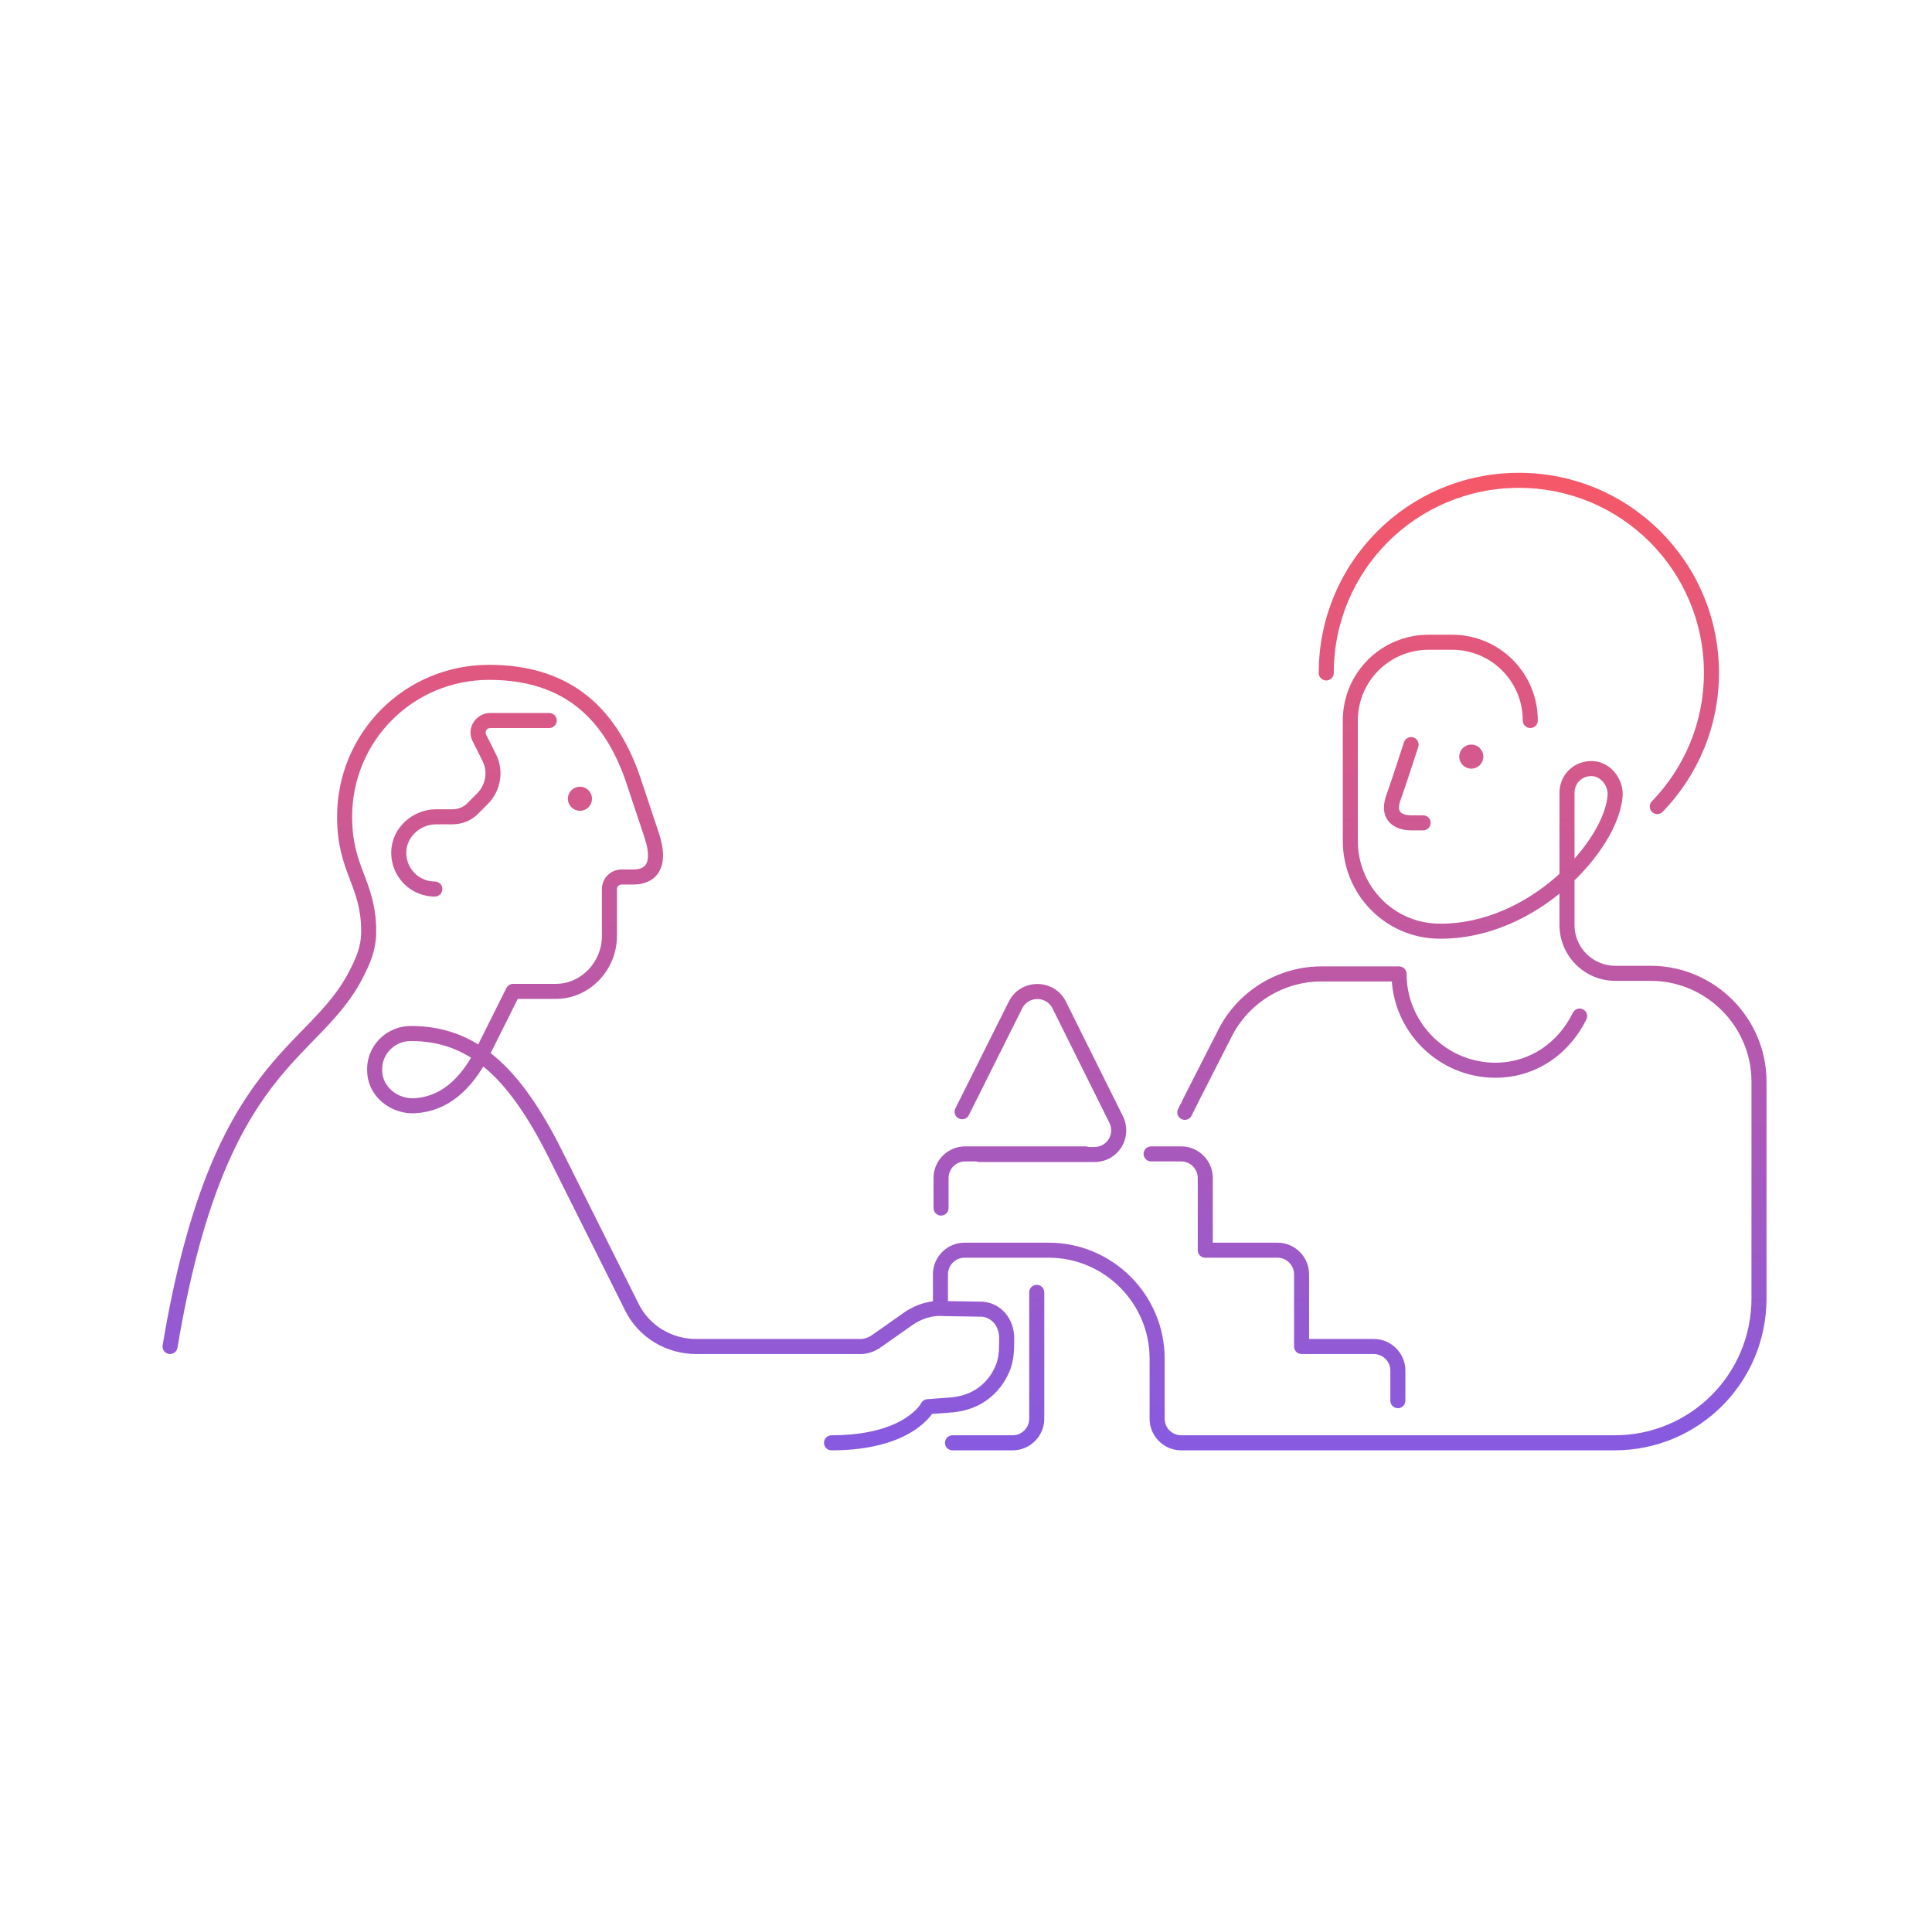 <svg width="321" height="320" viewBox="0 0 321 320" fill="none" xmlns="http://www.w3.org/2000/svg">
<path d="M180.355 192.95C181.045 192.95 181.605 192.39 181.605 191.7C181.605 191.01 181.045 190.45 180.355 190.45V192.95ZM155.105 200.7C155.105 201.39 155.664 201.95 156.355 201.95C157.045 201.95 157.605 201.39 157.605 200.7H155.105ZM191.255 190.45C190.564 190.45 190.005 191.01 190.005 191.7C190.005 192.39 190.564 192.95 191.255 192.95V190.45ZM200.255 207.7H199.005C199.005 208.39 199.564 208.95 200.255 208.95V207.7ZM216.255 223.7H215.005C215.005 224.39 215.564 224.95 216.255 224.95V223.7ZM231.005 232.7C231.005 233.39 231.564 233.95 232.255 233.95C232.945 233.95 233.505 233.39 233.505 232.7H231.005ZM173.505 214.7C173.505 214.01 172.945 213.45 172.255 213.45C171.564 213.45 171.005 214.01 171.005 214.7H173.505ZM158.255 238.45C157.564 238.45 157.005 239.01 157.005 239.7C157.005 240.39 157.564 240.95 158.255 240.95V238.45ZM155.005 216.7C155.005 217.39 155.564 217.95 156.255 217.95C156.945 217.95 157.505 217.39 157.505 216.7H155.005ZM167.255 208.95C167.945 208.95 168.505 208.39 168.505 207.7C168.505 207.01 167.945 206.45 167.255 206.45V208.95ZM158.737 184.141C158.428 184.758 158.678 185.509 159.296 185.818C159.913 186.127 160.664 185.876 160.973 185.259L158.737 184.141ZM168.755 166.9L167.644 166.326C167.642 166.331 167.639 166.336 167.637 166.341L168.755 166.9ZM175.955 166.9L177.074 166.343C177.071 166.337 177.068 166.332 177.065 166.326L175.955 166.9ZM185.455 186L186.581 185.458C186.579 185.453 186.576 185.448 186.574 185.443L185.455 186ZM162.755 190.55C162.064 190.55 161.505 191.11 161.505 191.8C161.505 192.49 162.064 193.05 162.755 193.05V190.55ZM263.577 169.351C263.881 168.731 263.625 167.982 263.005 167.678C262.385 167.374 261.636 167.63 261.332 168.249L263.577 169.351ZM232.455 161.8H233.705C233.705 161.11 233.145 160.55 232.455 160.55V161.8ZM203.455 171.8L204.568 172.368C204.571 172.362 204.574 172.357 204.576 172.352L203.455 171.8ZM198.355 181.8L197.241 181.232L197.237 181.241L198.355 181.8ZM195.737 184.241C195.428 184.858 195.678 185.609 196.296 185.918C196.913 186.227 197.664 185.976 197.973 185.359L195.737 184.241ZM27.022 223.494C26.908 224.175 27.368 224.819 28.049 224.933C28.73 225.046 29.374 224.586 29.488 223.905L27.022 223.494ZM105.255 129.7L106.44 129.305L106.44 129.302L105.255 129.7ZM85.255 164.7V163.45C84.781 163.45 84.348 163.717 84.137 164.141L85.255 164.7ZM80.255 174.7L81.369 175.267L81.373 175.259L80.255 174.7ZM68.955 183.7L69.028 184.948L69.034 184.947L68.955 183.7ZM62.255 178L63.504 177.963C63.504 177.952 63.503 177.94 63.503 177.929L62.255 178ZM92.255 191.7L91.137 192.259V192.259L92.255 191.7ZM104.955 217.1L106.078 216.552L106.073 216.541L104.955 217.1ZM145.355 223L145.975 224.085C146.009 224.066 146.042 224.045 146.074 224.022L145.355 223ZM150.755 219.2L151.474 220.222C151.478 220.219 151.482 220.216 151.487 220.213L150.755 219.2ZM156.955 217.4L156.841 218.645C156.872 218.648 156.904 218.649 156.935 218.65L156.955 217.4ZM163.255 217.5L163.368 216.255C163.337 216.252 163.306 216.251 163.274 216.25L163.255 217.5ZM163.855 231.1L163.054 230.14C163.047 230.146 163.039 230.153 163.032 230.159L163.855 231.1ZM158.155 233.4L158.248 234.646C158.256 234.646 158.265 234.645 158.273 234.644L158.155 233.4ZM154.155 233.7L154.061 232.453C153.622 232.486 153.233 232.747 153.037 233.141L154.155 233.7ZM138.155 238.45C137.464 238.45 136.905 239.01 136.905 239.7C136.905 240.39 137.464 240.95 138.155 240.95V238.45ZM72.255 148.95C72.945 148.95 73.505 148.39 73.505 147.7C73.505 147.01 72.945 146.45 72.255 146.45V148.95ZM66.255 141.5L65.005 141.462L65.005 141.463L66.255 141.5ZM78.655 134.2L77.771 133.316C77.755 133.332 77.74 133.347 77.725 133.364L78.655 134.2ZM81.255 125.8L80.137 126.359C80.14 126.365 80.143 126.372 80.146 126.378L81.255 125.8ZM79.655 122.6L80.773 122.041C80.767 122.03 80.761 122.018 80.755 122.007L79.655 122.6ZM91.255 120.95C91.945 120.95 92.505 120.39 92.505 119.7C92.505 119.01 91.945 118.45 91.255 118.45V120.95ZM235.644 124.085C235.856 123.428 235.496 122.723 234.839 122.511C234.183 122.298 233.478 122.658 233.265 123.315L235.644 124.085ZM231.455 132.7L230.28 132.273C230.276 132.283 230.272 132.294 230.269 132.305L231.455 132.7ZM236.455 137.95C237.145 137.95 237.705 137.39 237.705 136.7C237.705 136.01 237.145 135.45 236.455 135.45V137.95ZM274.455 133.132C273.976 133.628 273.99 134.42 274.486 134.899C274.983 135.379 275.774 135.365 276.254 134.868L274.455 133.132ZM219.105 111.8C219.105 112.49 219.664 113.05 220.355 113.05C221.045 113.05 221.605 112.49 221.605 111.8H219.105ZM253.005 119.7C253.005 120.39 253.564 120.95 254.255 120.95C254.945 120.95 255.505 120.39 255.505 119.7H253.005ZM239.055 154.7L239.07 153.45L239.07 153.45L239.055 154.7ZM268.355 132.1L269.602 132.176C269.603 132.171 269.603 132.165 269.603 132.159L268.355 132.1ZM264.755 127.7L264.873 126.456C264.868 126.455 264.863 126.455 264.858 126.454L264.755 127.7ZM180.355 190.45H160.355V192.95H180.355V190.45ZM160.355 190.45C157.464 190.45 155.105 192.81 155.105 195.7H157.605C157.605 194.19 158.845 192.95 160.355 192.95V190.45ZM155.105 195.7V200.7H157.605V195.7H155.105ZM191.255 192.95H196.255V190.45H191.255V192.95ZM196.255 192.95C197.764 192.95 199.005 194.19 199.005 195.7H201.505C201.505 192.81 199.145 190.45 196.255 190.45V192.95ZM199.005 195.7V207.7H201.505V195.7H199.005ZM200.255 208.95H212.255V206.45H200.255V208.95ZM212.255 208.95C213.764 208.95 215.005 210.19 215.005 211.7H217.505C217.505 208.81 215.145 206.45 212.255 206.45V208.95ZM215.005 211.7V223.7H217.505V211.7H215.005ZM216.255 224.95H228.255V222.45H216.255V224.95ZM228.255 224.95C229.764 224.95 231.005 226.19 231.005 227.7H233.505C233.505 224.81 231.145 222.45 228.255 222.45V224.95ZM231.005 227.7V232.7H233.505V227.7H231.005ZM160.255 208.95H174.255V206.45H160.255V208.95ZM174.255 208.95C183.464 208.95 191.005 216.49 191.005 225.7H193.505C193.505 215.11 184.845 206.45 174.255 206.45V208.95ZM191.005 225.7V235.7H193.505V225.7H191.005ZM191.005 235.7C191.005 238.59 193.364 240.95 196.255 240.95V238.45C194.745 238.45 193.505 237.21 193.505 235.7H191.005ZM171.005 214.7V235.7H173.505V214.7H171.005ZM171.005 235.7C171.005 237.21 169.764 238.45 168.255 238.45V240.95C171.145 240.95 173.505 238.59 173.505 235.7H171.005ZM168.255 238.45H158.255V240.95H168.255V238.45ZM157.505 216.7V211.7H155.005V216.7H157.505ZM157.505 211.7C157.505 210.19 158.745 208.95 160.255 208.95V206.45C157.364 206.45 155.005 208.81 155.005 211.7H157.505ZM160.255 208.95H167.255V206.45H160.255V208.95ZM169.865 167.474C170.899 165.475 173.81 165.475 174.844 167.474L177.065 166.326C175.099 162.525 169.61 162.525 167.644 166.326L169.865 167.474ZM174.835 167.457L184.335 186.557L186.574 185.443L177.074 166.343L174.835 167.457ZM184.328 186.542C185.239 188.434 183.91 190.55 181.855 190.55V193.05C185.799 193.05 188.27 188.966 186.581 185.458L184.328 186.542ZM181.855 190.55H162.755V193.05H181.855V190.55ZM261.332 168.249C258.916 173.174 254.221 176.55 248.455 176.55V179.05C255.288 179.05 260.793 175.026 263.577 169.351L261.332 168.249ZM248.455 176.55C240.345 176.55 233.705 169.91 233.705 161.8H231.205C231.205 171.29 238.964 179.05 248.455 179.05V176.55ZM232.455 160.55H219.555V163.05H232.455V160.55ZM219.555 160.55C212.281 160.55 205.544 164.718 202.333 171.248L204.576 172.352C207.365 166.682 213.228 163.05 219.555 163.05V160.55ZM202.341 171.232L197.241 181.232L199.468 182.368L204.568 172.368L202.341 171.232ZM197.237 181.241L195.737 184.241L197.973 185.359L199.473 182.359L197.237 181.241ZM29.488 223.905C33.464 200.046 39.405 188.252 45.126 180.705C48.007 176.904 50.842 174.162 53.485 171.409C56.113 168.671 58.535 165.935 60.373 162.259L58.137 161.141C56.474 164.465 54.272 166.979 51.681 169.678C49.105 172.363 46.127 175.245 43.133 179.195C37.104 187.148 31.045 199.354 27.022 223.494L29.488 223.905ZM60.373 162.259C61.378 160.249 62.505 158.019 62.505 154.7H60.005C60.005 157.381 59.132 159.151 58.137 161.141L60.373 162.259ZM62.505 154.7C62.505 150.453 61.427 147.741 60.423 145.094C59.441 142.503 58.505 139.922 58.505 135.7H56.005C56.005 140.378 57.068 143.297 58.086 145.981C59.082 148.609 60.005 150.947 60.005 154.7H62.505ZM58.505 135.7C58.505 123.09 68.645 112.95 81.255 112.95V110.45C67.264 110.45 56.005 121.71 56.005 135.7H58.505ZM81.255 112.95C87.048 112.95 91.743 114.347 95.47 117.127C99.202 119.911 102.077 124.17 104.07 130.098L106.44 129.302C104.332 123.03 101.208 118.289 96.965 115.123C92.716 111.953 87.461 110.45 81.255 110.45V112.95ZM104.069 130.095L107.069 139.095L109.44 138.305L106.44 129.305L104.069 130.095ZM107.069 139.095C108.024 141.961 107.632 143.196 107.255 143.7C106.862 144.223 106.121 144.45 105.255 144.45V146.95C106.388 146.95 108.147 146.677 109.255 145.2C110.377 143.704 110.485 141.439 109.44 138.305L107.069 139.095ZM105.255 144.45H103.255V146.95H105.255V144.45ZM103.255 144.45C101.464 144.45 100.005 145.91 100.005 147.7H102.505C102.505 147.29 102.845 146.95 103.255 146.95V144.45ZM100.005 147.7V155.5H102.505V147.7H100.005ZM100.005 155.5C100.005 159.855 96.52 163.45 92.355 163.45V165.95C97.989 165.95 102.505 161.145 102.505 155.5H100.005ZM92.355 163.45H85.255V165.95H92.355V163.45ZM84.137 164.141L79.137 174.141L81.373 175.259L86.373 165.259L84.137 164.141ZM79.141 174.133C76.354 179.611 72.971 182.191 68.875 182.453L69.034 184.947C74.338 184.609 78.356 181.189 81.369 175.267L79.141 174.133ZM68.881 182.452C66.064 182.618 63.58 180.543 63.504 177.963L61.005 178.037C61.129 182.257 65.046 185.182 69.028 184.948L68.881 182.452ZM63.503 177.929C63.345 175.174 65.544 172.95 68.255 172.95V170.45C64.165 170.45 60.764 173.826 61.007 178.071L63.503 177.929ZM68.255 172.95C72.967 172.95 76.931 174.351 80.576 177.408C84.262 180.499 87.67 185.325 91.137 192.259L93.373 191.141C89.84 184.075 86.247 178.901 82.183 175.492C78.078 172.049 73.542 170.45 68.255 170.45V172.95ZM91.137 192.259L103.837 217.659L106.073 216.541L93.373 191.141L91.137 192.259ZM103.831 217.648C106.049 222.195 110.697 224.95 115.655 224.95V222.45C111.612 222.45 107.86 220.205 106.078 216.552L103.831 217.648ZM115.655 224.95H143.055V222.45H115.655V224.95ZM143.055 224.95C144.154 224.95 145.172 224.544 145.975 224.085L144.734 221.915C144.137 222.256 143.556 222.45 143.055 222.45V224.95ZM146.074 224.022L151.474 220.222L150.035 218.178L144.635 221.978L146.074 224.022ZM151.487 220.213C153.074 219.066 154.979 218.476 156.841 218.645L157.068 216.155C154.53 215.924 152.035 216.733 150.023 218.187L151.487 220.213ZM156.935 218.65L163.235 218.75L163.274 216.25L156.974 216.15L156.935 218.65ZM163.141 218.745C164.639 218.881 166.005 220.186 166.005 222.3H168.505C168.505 219.014 166.27 216.519 163.368 216.255L163.141 218.745ZM166.005 222.3V223H168.505V222.3H166.005ZM166.005 223C166.005 224.465 165.901 225.751 165.406 226.908L167.704 227.892C168.408 226.248 168.505 224.535 168.505 223H166.005ZM165.406 226.908C164.872 228.153 164.082 229.283 163.054 230.14L164.655 232.06C166.027 230.917 167.037 229.447 167.704 227.892L165.406 226.908ZM163.032 230.159C161.673 231.348 159.94 231.974 158.036 232.156L158.273 234.644C160.569 234.426 162.836 233.652 164.678 232.041L163.032 230.159ZM158.061 232.153L154.061 232.453L154.248 234.946L158.248 234.646L158.061 232.153ZM154.155 233.7C153.037 233.141 153.037 233.14 153.038 233.139C153.038 233.139 153.038 233.138 153.038 233.137C153.039 233.136 153.039 233.135 153.04 233.134C153.041 233.133 153.042 233.131 153.042 233.13C153.043 233.128 153.044 233.127 153.043 233.128C153.043 233.129 153.039 233.135 153.033 233.147C153.02 233.17 152.994 233.213 152.955 233.273C152.875 233.394 152.74 233.584 152.536 233.822C152.127 234.296 151.439 234.963 150.362 235.643C148.217 236.998 144.456 238.45 138.155 238.45V240.95C144.853 240.95 149.093 239.402 151.697 237.757C152.995 236.937 153.869 236.104 154.43 235.453C154.71 235.128 154.91 234.85 155.046 234.643C155.114 234.539 155.166 234.453 155.203 234.388C155.221 234.356 155.236 234.328 155.248 234.307C155.254 234.296 155.259 234.287 155.263 234.279C155.265 234.275 155.267 234.271 155.268 234.268C155.269 234.266 155.27 234.265 155.271 234.263C155.271 234.262 155.272 234.261 155.272 234.261C155.272 234.26 155.273 234.259 154.155 233.7ZM72.255 146.45C69.565 146.45 67.425 144.238 67.504 141.537L65.005 141.463C64.885 145.562 68.144 148.95 72.255 148.95V146.45ZM67.504 141.538C67.582 138.983 69.858 136.95 72.455 136.95V134.45C68.652 134.45 65.128 137.416 65.005 141.462L67.504 141.538ZM72.455 136.95H75.155V134.45H72.455V136.95ZM75.155 136.95C76.764 136.95 78.418 136.332 79.584 135.036L77.725 133.364C77.091 134.068 76.146 134.45 75.155 134.45V136.95ZM79.538 135.084L81.038 133.584L79.271 131.816L77.771 133.316L79.538 135.084ZM81.038 133.584C83.208 131.414 83.826 128.026 82.363 125.222L80.146 126.378C81.083 128.174 80.701 130.386 79.271 131.816L81.038 133.584ZM82.373 125.241L80.773 122.041L78.537 123.159L80.137 126.359L82.373 125.241ZM80.755 122.007C80.531 121.592 80.841 120.95 81.455 120.95V118.45C79.068 118.45 77.378 121.008 78.554 123.193L80.755 122.007ZM81.455 120.95H91.255V118.45H81.455V120.95ZM234.455 123.7C233.265 123.315 233.265 123.315 233.265 123.315C233.265 123.315 233.265 123.315 233.265 123.315C233.265 123.316 233.265 123.316 233.265 123.316C233.265 123.317 233.264 123.318 233.264 123.32C233.263 123.323 233.261 123.328 233.259 123.335C233.255 123.347 233.249 123.367 233.241 123.392C233.224 123.442 233.2 123.516 233.17 123.611C233.108 123.801 233.019 124.074 232.91 124.41C232.691 125.081 232.392 125.998 232.067 126.984C231.416 128.965 230.672 131.195 230.28 132.273L232.629 133.127C233.037 132.005 233.794 129.735 234.442 127.766C234.768 126.777 235.068 125.857 235.287 125.184C235.396 124.847 235.486 124.573 235.548 124.382C235.578 124.287 235.603 124.213 235.619 124.162C235.627 124.137 235.633 124.118 235.638 124.105C235.64 124.098 235.641 124.093 235.642 124.09C235.643 124.088 235.643 124.087 235.644 124.086C235.644 124.086 235.644 124.085 235.644 124.085C235.644 124.085 235.644 124.085 235.644 124.085C235.644 124.085 235.644 124.085 234.455 123.7ZM230.269 132.305C229.673 134.093 229.881 135.644 230.946 136.709C231.909 137.672 233.307 137.95 234.455 137.95V135.45C233.602 135.45 233 135.228 232.714 134.941C232.529 134.756 232.236 134.307 232.64 133.095L230.269 132.305ZM234.455 137.95H236.455V135.45H234.455V137.95ZM276.254 134.868C282.069 128.846 285.605 120.738 285.605 111.8H283.105C283.105 120.062 279.84 127.554 274.455 133.132L276.254 134.868ZM285.605 111.8C285.605 93.41 270.745 78.55 252.355 78.55V81.05C269.364 81.05 283.105 94.79 283.105 111.8H285.605ZM252.355 78.55C233.964 78.55 219.105 93.41 219.105 111.8H221.605C221.605 94.79 235.345 81.05 252.355 81.05V78.55ZM255.505 119.7C255.505 111.81 249.145 105.45 241.255 105.45V107.95C247.764 107.95 253.005 113.19 253.005 119.7H255.505ZM241.255 105.45H237.355V107.95H241.255V105.45ZM237.355 105.45C229.464 105.45 223.105 111.81 223.105 119.7H225.605C225.605 113.19 230.845 107.95 237.355 107.95V105.45ZM223.105 119.7V139.7H225.605V119.7H223.105ZM223.105 139.7C223.105 148.571 230.142 155.841 239.039 155.95L239.07 153.45C231.567 153.359 225.605 147.229 225.605 139.7H223.105ZM239.039 155.95C247.329 156.055 254.817 152.282 260.268 147.489C262.999 145.087 265.248 142.404 266.855 139.77C268.45 137.153 269.46 134.503 269.602 132.176L267.107 132.024C266.999 133.797 266.196 136.047 264.72 138.468C263.255 140.871 261.173 143.363 258.617 145.611C253.493 150.118 246.58 153.545 239.07 153.45L239.039 155.95ZM269.603 132.159C269.731 129.485 267.726 126.727 264.873 126.456L264.636 128.944C265.983 129.073 267.179 130.515 267.106 132.041L269.603 132.159ZM264.858 126.454C261.748 126.195 259.105 128.55 259.105 131.7H261.605C261.605 130.05 262.961 128.805 264.651 128.946L264.858 126.454ZM259.105 131.7V153.7H261.605V131.7H259.105ZM259.105 153.7C259.105 158.79 263.264 162.95 268.355 162.95V160.45C264.645 160.45 261.605 157.41 261.605 153.7H259.105ZM268.355 162.95H274.255V160.45H268.355V162.95ZM274.255 162.95C283.464 162.95 291.005 170.49 291.005 179.7H293.505C293.505 169.11 284.845 160.45 274.255 160.45V162.95ZM291.005 179.7V215.7H293.505V179.7H291.005ZM291.005 215.7C291.005 228.31 280.864 238.45 268.255 238.45V240.95C282.245 240.95 293.505 229.69 293.505 215.7H291.005ZM196.255 240.95H268.255V238.45H196.255V240.95ZM160.973 185.259L169.873 167.459L167.637 166.341L158.737 184.141L160.973 185.259Z" fill="url(#paint0_linear_4_292)"/>
<path d="M96.355 134.7C97.459 134.7 98.355 133.805 98.355 132.7C98.355 131.595 97.459 130.7 96.355 130.7C95.25 130.7 94.355 131.595 94.355 132.7C94.355 133.805 95.25 134.7 96.355 134.7Z" fill="#D4598D"/>
<path d="M244.455 127.7C245.559 127.7 246.455 126.805 246.455 125.7C246.455 124.595 245.559 123.7 244.455 123.7C243.35 123.7 242.455 124.595 242.455 125.7C242.455 126.805 243.35 127.7 244.455 127.7Z" fill="#D4598D"/>
<defs>
<linearGradient id="paint0_linear_4_292" x1="160.255" y1="79.8" x2="160.255" y2="239.7" gradientUnits="userSpaceOnUse">
<stop stop-color="#F55868"/>
<stop offset="1" stop-color="#875AE0"/>
</linearGradient>
</defs>
</svg>
